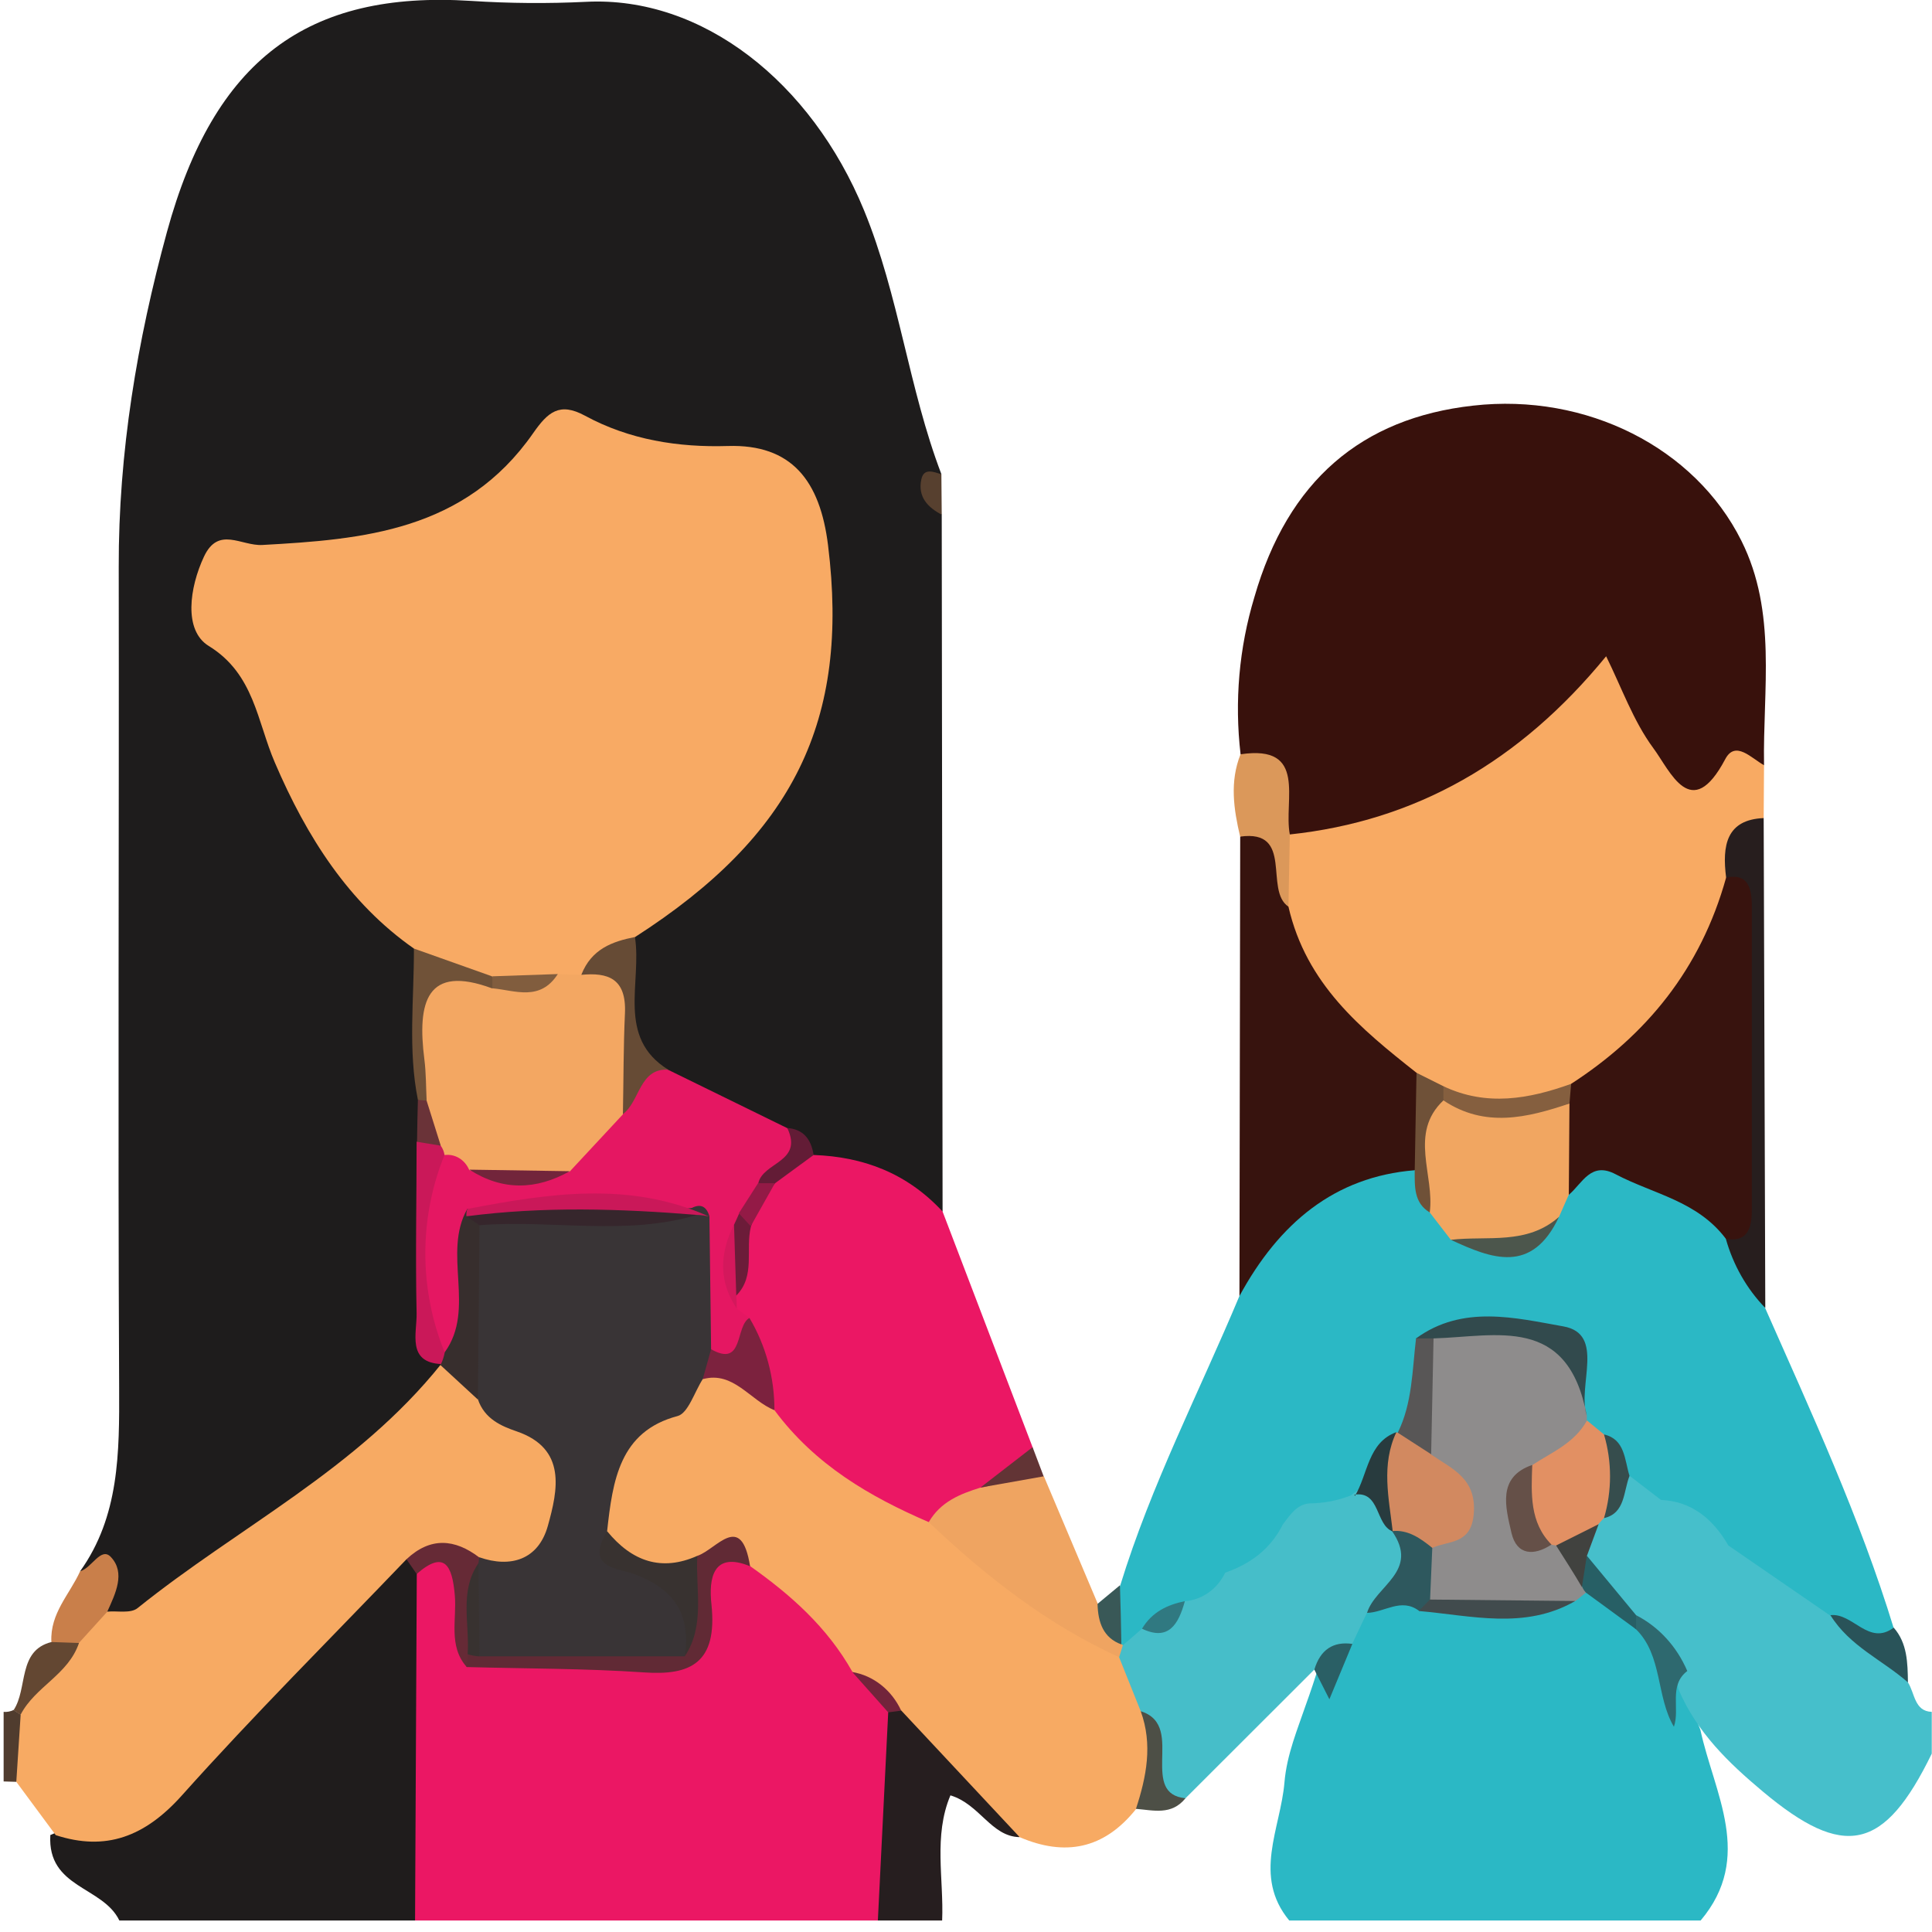 <svg width="66" height="66" viewBox="0 0 66 66" fill="none" xmlns="http://www.w3.org/2000/svg">
<g clip-path="url(#clip0_121_970)">
<path d="M29.989 65.608H14.179C13.893 65.371 13.659 65.068 13.495 64.721C13.33 64.374 13.239 63.992 13.227 63.603C13.139 60.423 12.848 57.226 13.587 54.095C14.793 52.486 15.214 52.455 16.123 54.04C16.379 54.492 16.727 54.874 17.14 55.157C17.756 55.586 18.448 55.87 19.171 55.991C19.895 56.112 20.634 56.068 21.34 55.861C22.418 55.562 23.462 55.258 23.708 53.785C23.862 52.857 24.556 52.578 25.359 52.565C27.521 52.963 28.628 54.891 30.066 56.345C30.556 57.107 30.897 57.969 31.069 58.878C31.349 61.244 31.681 63.614 29.989 65.608Z" fill="#EB1764"/>
<path d="M58.096 65.608H44.043C42.786 64.087 43.746 62.468 43.879 60.89C43.958 59.938 44.328 59.069 44.629 58.185C44.927 57.358 45.185 56.516 45.402 55.661C45.595 55.18 45.924 54.777 46.342 54.511C47.087 54.152 47.918 54.059 48.715 54.245C50.229 54.146 51.74 53.998 53.249 53.836C53.585 53.792 53.916 53.726 54.252 53.695C55.218 53.88 55.865 54.601 56.542 55.278C57.451 56.362 57.559 57.827 58.088 59.095C58.558 61.268 59.927 63.436 58.096 65.608Z" fill="#2BB8C5"/>
<path d="M14.238 53.77C14.217 57.717 14.198 61.664 14.179 65.608H4.078C3.511 64.432 1.615 64.509 1.719 62.688C6.11 60.872 8.553 56.413 12.218 53.607C12.7 53.238 13.148 52.853 13.786 52.972C14.122 53.115 14.358 53.326 14.238 53.77Z" fill="#1F1C1C"/>
<path d="M65.178 57.473C65.416 57.844 65.396 58.46 65.992 58.48V59.907C64.365 63.249 62.992 63.524 60.215 61.197C59.044 60.215 57.978 59.19 57.341 57.717C57.166 56.657 56.479 55.98 55.794 55.298C55.238 54.524 54.423 54.056 53.817 53.337C53.632 52.897 53.754 52.457 53.833 52.017C53.886 51.677 54.008 51.353 54.191 51.07C54.509 50.604 54.937 50.238 55.429 50.01C55.736 49.916 56.061 49.911 56.37 49.995C56.679 50.079 56.963 50.248 57.193 50.487C57.913 51.002 58.379 51.965 59.402 51.947C60.826 52.356 61.891 53.453 63.081 54.311C63.842 55.322 64.515 56.395 65.178 57.473Z" fill="#46BFCB"/>
<path d="M34.828 62.759C33.861 62.739 33.471 61.635 32.468 61.332C31.882 62.724 32.246 64.19 32.185 65.608H29.989L30.343 58.493C30.482 58.29 30.68 58.145 30.906 58.08C33.389 58.733 34.931 60.577 34.828 62.759Z" fill="#261E1F"/>
<path d="M0.557 60.87L0.124 60.857V58.48C0.24 58.49 0.357 58.468 0.464 58.416L0.803 58.636C1.334 59.456 1.322 60.212 0.557 60.87Z" fill="#503C2E"/>
<path d="M2.738 53.675C4.078 51.8 4.08 49.63 4.07 47.389C4.025 38.05 4.07 28.71 4.056 19.372C4.046 15.453 4.686 11.645 5.703 7.925C7.312 2.047 10.493 -0.328 16.097 0.031C17.404 0.116 18.714 0.126 20.022 0.062C23.993 -0.139 27.713 2.801 29.515 7.181C30.713 10.092 31.042 13.274 32.159 16.197C31.712 16.663 31.848 17.122 32.171 17.577L32.2 41.384C30.469 42.059 29.242 40.504 27.725 40.205C27.271 39.917 26.858 39.546 26.342 39.392C24.817 38.994 23.391 38.241 22.164 37.184C20.356 35.896 21.147 33.914 21.021 32.182C21.18 30.816 22.278 30.287 23.124 29.62C26.549 26.924 27.802 23.343 27.18 18.866C26.96 17.276 26.206 16.447 24.751 16.381C23.362 16.317 21.985 16.234 20.657 15.722C20.277 15.56 19.861 15.525 19.462 15.62C19.064 15.716 18.701 15.938 18.42 16.258C16.262 18.525 13.566 19.317 10.678 19.664C7.682 20.025 7.686 20.06 9.275 22.753C9.584 23.291 9.824 23.872 9.987 24.479C10.597 26.65 11.764 28.424 13.227 30.025C13.92 30.783 14.889 31.404 14.822 32.716C14.822 34.282 14.822 35.845 14.822 37.408V38.992C14.944 41.43 14.472 43.921 15.375 46.292C15.698 47.778 14.858 48.71 13.916 49.458C11.389 51.438 8.82 53.36 6.21 55.223C5.453 55.764 4.662 56.116 3.769 55.599C3.051 55.215 3.36 54.148 2.738 53.675Z" fill="#1E1C1C"/>
<path d="M42.38 25.768C42.168 23.962 42.329 22.129 42.852 20.398C43.997 16.423 46.513 14.281 50.322 13.857C54.197 13.417 57.903 15.295 59.489 18.474C60.71 20.915 60.219 23.552 60.262 26.131C57.941 28.283 57.763 28.33 55.446 25.891C54.708 25.117 54.272 25.154 53.412 25.706C51.242 27.118 49.12 28.659 46.549 29.224C45.567 29.444 44.696 29.523 43.824 28.956C42.976 28.096 43.435 26.529 42.38 25.768Z" fill="#38110C"/>
<path d="M56.741 51.239L55.663 50.412C55.098 50.443 54.665 50.153 54.278 49.753C54.116 49.462 53.922 49.193 53.701 48.952C53.556 48.791 53.434 48.608 53.337 48.409C52.305 46.155 52.069 46.054 49.934 46.978C49.423 47.699 48.809 48.339 48.549 49.24C48.458 49.437 48.356 49.628 48.245 49.812C47.583 50.327 47.025 50.999 46.336 51.465C45.978 51.564 45.61 51.605 45.241 51.586C45.085 51.586 44.922 51.586 44.763 51.602C44.69 51.617 44.613 51.628 44.542 51.65C44.351 51.814 44.199 52.025 44.1 52.266C43.598 53.046 43.165 53.871 42.624 54.621C42.181 55.106 41.631 55.461 41.025 55.65C40.415 55.711 39.874 56.015 39.339 56.323C39.042 56.469 38.704 56.488 38.395 56.375C38.197 56.265 38.039 56.087 37.944 55.87C37.726 55.228 38.066 54.709 38.269 54.161C39.325 50.722 40.962 47.565 42.337 44.282C43.626 40.19 45.132 38.941 48.304 39.332C48.813 39.552 49.155 40.005 49.568 40.359C49.844 40.753 50.135 41.131 50.625 41.239C50.907 41.309 51.2 41.306 51.48 41.229C51.76 41.153 52.019 41.005 52.236 40.799C52.551 40.476 52.83 40.111 53.215 39.876C55.631 38.66 57.52 39.249 59.29 41.762C59.821 42.661 59.8 43.787 60.307 44.7C61.889 48.282 63.535 51.837 64.692 55.619C64.895 56.206 64.554 56.279 64.186 56.151C63.591 55.928 63.032 55.605 62.53 55.195L59.044 52.796C58.509 51.874 57.781 51.287 56.741 51.239Z" fill="#2BB8C5"/>
<path d="M44.062 28.506C48.364 28.048 51.911 26.03 54.868 22.419C55.387 23.466 55.796 24.633 56.481 25.559C57.063 26.342 57.773 28.132 58.936 25.935C59.284 25.275 59.833 25.907 60.262 26.14L60.25 27.947C59.609 28.607 59.64 29.513 59.528 30.366C58.814 33.956 57.063 36.61 53.77 37.888C52.267 38.369 50.76 38.501 49.244 37.954C48.801 37.772 48.346 37.625 47.883 37.514C45.394 35.942 43.452 33.921 43.055 30.625C43.179 29.796 43.37 29.007 44.062 28.506Z" fill="#F8AA63"/>
<path d="M27.794 39.456C29.482 39.515 30.981 40.071 32.2 41.388L35.275 49.44C35.36 50.586 34.559 51.105 33.904 51.731C33.16 52.039 32.379 52.237 31.642 52.58C28.998 52.398 27.147 50.876 25.744 48.567C25.683 47.538 25.54 46.531 25.003 45.643C24.836 45.355 24.7 45.047 24.597 44.726C24.568 44.501 24.568 44.273 24.597 44.049C24.799 43.292 24.944 42.52 25.03 41.738C25.266 41.099 25.604 40.511 26.029 39.999C26.535 39.504 27.099 39.231 27.794 39.456Z" fill="#EB1764"/>
<path d="M44.015 30.973C44.625 33.627 46.494 35.15 48.39 36.648C49.09 37.773 49.468 38.891 48.329 39.977C45.591 40.197 43.691 41.788 42.341 44.275C42.349 39.042 42.358 33.81 42.367 28.58C43.153 27.976 43.655 28.158 43.812 29.213C43.897 29.796 43.685 30.421 44.015 30.973Z" fill="#37130E"/>
<path d="M31.728 51.998C32.135 51.296 32.804 51.035 33.493 50.819C34.227 50.758 34.832 49.852 35.661 50.434L37.504 54.792C37.935 55.142 38.045 55.712 38.318 56.175L38.367 56.206C38.419 56.317 38.433 56.445 38.406 56.566C38.379 56.687 38.312 56.794 38.218 56.866C35.769 57.306 31.953 54.445 31.728 51.998Z" fill="#EFA461"/>
<path d="M58.967 29.979C58.826 28.879 58.977 28 60.25 27.947L60.305 44.682C59.674 44.033 59.209 43.218 58.956 42.316C58.834 38.578 58.572 34.823 59.188 31.102C59.227 30.909 59.227 30.709 59.189 30.515C59.151 30.321 59.075 30.138 58.967 29.979Z" fill="#271E1E"/>
<path d="M44.015 30.973C43.173 30.41 44.218 28.323 42.365 28.58C42.144 27.641 42.005 26.705 42.378 25.768C44.688 25.421 43.838 27.349 44.062 28.506C44.045 29.328 44.031 30.148 44.015 30.973Z" fill="#DB985A"/>
<path d="M2.738 53.675C3.128 53.576 3.448 52.827 3.787 53.189C4.296 53.728 3.944 54.441 3.667 55.052C3.936 55.947 3.441 56.307 2.772 56.545C2.58 56.573 2.384 56.545 2.206 56.464C2.027 56.382 1.871 56.251 1.755 56.083C1.709 55.107 2.38 54.467 2.738 53.675Z" fill="#C97F4A"/>
<path d="M62.53 55.177C63.291 55.083 63.84 56.244 64.692 55.602C65.158 56.134 65.168 56.802 65.178 57.473C64.3 56.703 63.191 56.241 62.53 55.177Z" fill="#295359"/>
<path d="M1.759 56.094L2.701 56.127C3.169 58.025 2.349 58.693 0.706 58.579C0.624 58.53 0.543 58.477 0.464 58.422C0.958 57.679 0.594 56.384 1.759 56.094Z" fill="#634732"/>
<path d="M35.653 50.434L33.493 50.817L35.275 49.438L35.653 50.434Z" fill="#623435"/>
<path d="M38.308 56.175C37.697 55.956 37.508 55.43 37.494 54.79L38.259 54.155C38.281 54.828 38.297 55.502 38.308 56.175Z" fill="#395857"/>
<path d="M32.171 17.582C31.703 17.338 31.345 16.979 31.474 16.377C31.559 15.972 31.896 16.122 32.159 16.201L32.171 17.582Z" fill="#57402F"/>
<path d="M31.728 51.998C33.695 53.869 35.796 55.503 38.236 56.615C39.253 56.806 39.831 57.438 39.884 58.579C39.815 59.762 40.148 61.105 38.812 61.796C37.706 63.183 36.371 63.418 34.834 62.761L30.79 58.436C30.194 58.058 29.773 57.426 29.122 57.117C28.254 55.577 27.005 54.478 25.63 53.504C24.79 52.292 24.257 53.284 23.657 53.827C22.016 54.957 21.137 53.607 20.167 52.567C19.542 50.496 19.963 48.851 21.853 47.84C22.573 47.453 23.024 46.644 23.838 46.421C25.146 46.245 25.992 46.879 26.462 48.181C27.845 50.045 29.718 51.131 31.728 51.998Z" fill="#F7AA63"/>
<path d="M23.822 53.15C24.481 52.93 25.321 51.611 25.624 53.506C24.369 52.987 24.2 53.902 24.306 54.825C24.509 56.804 23.596 57.244 22.003 57.132C19.988 56.995 17.964 57.004 15.944 56.949C15.886 56.84 15.864 56.713 15.879 56.588C15.895 56.463 15.949 56.347 16.032 56.259C16.199 56.09 16.401 55.965 16.622 55.896C18.416 55.085 20.36 55.736 22.18 55.223C23.061 54.843 23.271 53.838 23.822 53.15Z" fill="#612A35"/>
<path d="M15.983 56.507C15.971 56.655 15.956 56.802 15.944 56.947C15.306 56.228 15.609 55.322 15.537 54.498C15.45 53.469 15.179 52.943 14.234 53.77L13.884 53.264C14.339 51.725 14.673 51.626 16.404 52.455C16.584 52.654 16.716 52.897 16.79 53.163C17.006 54.412 16.831 55.555 15.983 56.507Z" fill="#662A36"/>
<path d="M29.116 57.119C29.472 57.179 29.809 57.33 30.099 57.559C30.39 57.789 30.625 58.09 30.786 58.438L30.343 58.497L29.116 57.119Z" fill="#72243B"/>
<path d="M38.969 58.458L38.23 56.613C38.275 56.479 38.316 56.343 38.356 56.206L39.013 55.639C39.675 55.639 40.03 55.085 40.476 54.698C40.764 54.678 41.042 54.578 41.284 54.407C41.526 54.236 41.722 54.001 41.855 53.724C42.699 53.431 43.395 52.934 43.828 52.07C44.074 51.751 44.296 51.395 44.731 51.358C45.217 51.356 45.698 51.263 46.155 51.083C47.07 50.304 47.639 50.905 48.176 51.668C48.283 51.865 48.355 52.082 48.39 52.308C48.974 54.067 47.576 54.399 46.692 55.105L46.191 56.162C45.734 56.413 45.378 56.822 44.892 57.042L40.49 61.439C39.723 61.705 39.498 61.294 39.412 60.538C39.341 59.832 39.798 58.97 38.969 58.458Z" fill="#46BEC9"/>
<path d="M54.177 54.408L53.821 54.693C52.261 55.149 50.674 54.823 49.104 54.894C48.361 54.619 48.392 53.961 48.433 53.301C49.35 51.828 48.17 50.351 48.433 48.869C48.821 47.78 48.378 46.545 48.949 45.489C49.456 45.404 49.969 45.377 50.481 45.41C53.613 45.392 53.613 45.392 54.209 48.361V48.521C54.524 49.599 53.819 50.199 53.284 50.874C53.038 51.237 52.989 51.595 53.341 51.938C53.461 52.091 53.569 52.255 53.662 52.429C53.763 52.937 53.952 53.419 54.219 53.851C54.273 53.935 54.298 54.036 54.29 54.138C54.282 54.239 54.242 54.334 54.177 54.408Z" fill="#8E8C8C"/>
<path d="M48.929 52.877C48.903 53.464 48.878 54.05 48.854 54.636C48.839 54.737 48.794 54.83 48.725 54.901C48.657 54.971 48.569 55.016 48.475 55.028C47.865 54.57 47.292 55.087 46.7 55.098C46.987 54.166 48.514 53.678 47.55 52.299C48.242 51.842 48.671 52.11 48.929 52.877Z" fill="#2E585E"/>
<path d="M48.467 55.034L48.846 54.643L53.812 54.693C52.088 55.685 50.271 55.19 48.467 55.034Z" fill="#414B4D"/>
<path d="M57.64 57.084C56.994 57.578 57.398 58.37 57.183 58.988C56.573 57.963 56.798 56.551 55.889 55.659C55.755 55.551 55.71 55.439 55.755 55.338C55.8 55.236 55.846 55.177 55.891 55.177C56.663 55.572 57.282 56.246 57.64 57.084Z" fill="#2E696F"/>
<path d="M55.891 55.177C55.891 55.338 55.891 55.498 55.891 55.659L54.179 54.407C54.123 54.348 54.079 54.278 54.046 54.201C53.922 53.818 53.867 53.447 54.213 53.15C54.772 53.827 55.331 54.503 55.891 55.177Z" fill="#275F65"/>
<path d="M44.9 57.037C45.103 56.356 45.542 56.066 46.199 56.158C45.938 56.787 45.676 57.417 45.414 58.049L44.9 57.037Z" fill="#2A5F65"/>
<path d="M16.371 53.203C15.529 52.563 14.7 52.503 13.888 53.264C11.321 55.945 8.693 58.563 6.212 61.336C4.945 62.75 3.61 63.247 1.904 62.691L0.557 60.87C0.606 60.105 0.657 59.331 0.706 58.572C1.212 57.605 2.333 57.215 2.701 56.12C3.025 55.766 3.346 55.41 3.667 55.056C4.017 55.023 4.46 55.127 4.7 54.935C8.158 52.156 12.19 50.197 15.074 46.595L15.389 46.432C15.999 46.395 16.518 46.712 17.045 46.989C17.608 47.6 18.338 47.985 18.924 48.552C20.45 50.03 20.104 53.099 18.346 53.891C17.523 54.267 16.809 54.19 16.371 53.203Z" fill="#F7AA63"/>
<path d="M53.158 52.796L53.003 52.769C51.51 52.224 51.87 51.151 52.344 50.049C53.011 49.61 53.78 49.306 54.215 48.526L54.793 49.001C55.511 49.955 55.468 50.911 54.793 51.859C54.728 51.923 54.667 51.99 54.61 52.061C54.242 52.576 53.861 53.06 53.158 52.796Z" fill="#E29063"/>
<path d="M53.158 52.796L54.612 52.068L54.205 53.167L54.04 54.216C53.756 53.73 53.453 53.262 53.158 52.796Z" fill="#41423F"/>
<path d="M54.795 51.861C55.07 50.932 55.07 49.932 54.795 49.003C55.513 49.166 55.495 49.86 55.666 50.419C55.456 50.953 55.523 51.696 54.795 51.861Z" fill="#364D4D"/>
<path d="M38.969 58.458C39.794 58.715 39.711 59.471 39.701 60.133C39.691 60.795 39.733 61.356 40.498 61.431C40.02 62.024 39.4 61.84 38.806 61.793C39.164 60.698 39.384 59.597 38.969 58.458Z" fill="#4D4F46"/>
<path d="M14.14 32.404C11.915 30.849 10.479 28.591 9.391 26.054C8.781 24.642 8.687 23.024 7.131 22.067C6.263 21.535 6.474 20.069 6.968 19.015C7.463 17.962 8.238 18.657 8.964 18.617C12.387 18.428 15.879 18.145 18.21 14.802C18.716 14.077 19.111 13.727 19.986 14.202C21.509 15.029 23.177 15.288 24.867 15.236C27.04 15.17 28.016 16.416 28.288 18.633C29.027 24.609 27.117 28.527 21.696 32.01C21.031 32.646 20.734 33.648 19.908 34.134C19.588 34.299 19.244 34.403 18.891 34.44C18.176 34.447 17.462 34.346 16.772 34.141C15.733 33.851 14.728 33.495 14.14 32.404Z" fill="#F8AA64"/>
<path d="M25.17 44.702L25.602 45.023C25.602 46.307 25.331 47.18 23.919 46.327C22.937 45.346 23.596 43.704 22.664 42.703C21.131 41.164 18.596 41.136 16.861 42.668C16.235 43.306 16.211 44.157 16.127 44.994C16.044 45.832 15.72 46.472 14.769 46.259C14.055 43.983 14.376 41.676 14.596 39.376C14.752 39.178 14.947 39.02 15.167 38.913C15.387 38.806 15.626 38.752 15.867 38.756C16.851 38.904 17.836 39.174 18.83 38.805C19.632 38.561 20.051 37.837 20.549 37.206C21.257 36.766 21.936 36.232 22.827 36.547L26.895 38.539C28.402 39.823 26.354 39.726 26.285 40.395C25.953 40.739 25.687 41.149 25.502 41.604C25.422 41.782 25.347 41.96 25.276 42.143C25.207 42.991 24.928 43.834 25.17 44.702Z" fill="#E51762"/>
<path d="M22.827 36.542C21.841 36.483 21.861 37.626 21.283 38.055C19.52 36.918 20.39 34.864 19.86 33.297C20.207 32.417 20.919 32.162 21.69 32.01C21.936 33.56 21.047 35.438 22.827 36.542Z" fill="#664B35"/>
<path d="M15.19 39.444C14.755 40.508 14.53 41.658 14.53 42.821C14.53 43.984 14.755 45.133 15.19 46.197C15.218 46.233 15.236 46.277 15.244 46.324C15.252 46.37 15.248 46.418 15.233 46.462C15.218 46.507 15.193 46.547 15.16 46.577C15.126 46.608 15.086 46.628 15.043 46.637L15.082 46.599C13.89 46.547 14.246 45.542 14.232 44.862C14.189 42.914 14.232 40.962 14.232 39.014C14.327 38.885 14.461 38.799 14.611 38.77C14.761 38.741 14.915 38.772 15.045 38.857C15.114 38.933 15.164 39.027 15.19 39.13C15.215 39.233 15.215 39.342 15.19 39.444Z" fill="#CA1859"/>
<path d="M14.14 32.404L16.805 33.352C16.872 33.432 16.918 33.53 16.938 33.636C16.959 33.742 16.952 33.852 16.921 33.954C15.682 34.809 15.794 36.566 14.842 37.62C14.752 37.666 14.653 37.686 14.553 37.678C14.454 37.67 14.359 37.634 14.276 37.573C13.933 35.865 14.146 34.128 14.14 32.404Z" fill="#705238"/>
<path d="M25.902 40.43C26.057 39.689 27.452 39.713 26.895 38.534C27.428 38.574 27.709 38.899 27.794 39.456C27.355 39.777 26.916 40.098 26.478 40.421C26.445 40.469 26.402 40.509 26.352 40.536C26.303 40.564 26.248 40.578 26.192 40.579C26.137 40.58 26.081 40.567 26.031 40.541C25.981 40.515 25.937 40.477 25.902 40.43Z" fill="#631C36"/>
<path d="M14.276 37.573L14.575 37.6C15.297 37.91 15.509 38.404 15.059 39.139L14.246 39.005C14.253 38.524 14.263 38.047 14.276 37.573Z" fill="#6A3338"/>
<path d="M58.967 29.979C59.701 29.825 59.843 30.317 59.845 30.942C59.845 34.411 59.845 37.881 59.845 41.351C59.845 41.991 59.67 42.45 58.956 42.316C57.98 41.023 56.481 40.792 55.198 40.117C54.347 39.664 54.063 40.416 53.593 40.817C52.478 39.922 52.852 38.838 53.253 37.738C53.373 37.488 53.514 37.25 53.672 37.026C56.229 35.372 58.096 33.114 58.967 29.979Z" fill="#38130E"/>
<path d="M53.615 37.699C53.607 38.734 53.6 39.771 53.593 40.81L53.257 41.571C52.252 43.077 50.88 42.556 49.563 42.354C49.324 42.041 49.083 41.73 48.842 41.419C48.612 40.1 48.386 38.781 48.97 37.505C50.501 37.989 52.061 37.758 53.615 37.699Z" fill="#F1A661"/>
<path d="M48.929 52.877C48.522 52.55 48.099 52.246 47.55 52.305L47.578 52.316C47.22 51.169 46.903 50.023 47.703 48.924L47.749 48.95C48.534 48.462 48.634 49.218 48.89 49.689C49.602 50.181 50.461 50.502 50.343 51.745C50.245 52.767 49.484 52.627 48.929 52.877Z" fill="#D28960"/>
<path d="M54.205 48.361C53.568 44.906 51.12 45.661 48.972 45.722C48.772 45.979 48.573 45.979 48.374 45.722C49.968 44.557 51.785 45.025 53.404 45.311C54.852 45.566 53.876 47.332 54.205 48.361Z" fill="#324A4D"/>
<path d="M47.703 48.924C47.176 50.034 47.446 51.18 47.578 52.316C46.98 52.097 47.159 50.925 46.269 51.059L46.285 51.107C46.732 50.362 46.728 49.278 47.703 48.924Z" fill="#283B3E"/>
<path d="M49.309 37.591C48.117 38.719 49.014 40.144 48.842 41.419C48.3 41.092 48.327 40.54 48.329 39.977L48.39 36.648L49.309 37.107C49.458 37.215 49.513 37.327 49.458 37.428C49.403 37.529 49.36 37.591 49.309 37.591Z" fill="#6F5138"/>
<path d="M48.374 45.722H48.972C48.943 47.041 48.916 48.361 48.89 49.68L47.749 48.943C48.248 47.941 48.243 46.817 48.374 45.722Z" fill="#585656"/>
<path d="M49.563 42.354C50.816 42.206 52.155 42.543 53.257 41.571C52.332 43.537 50.961 43.004 49.563 42.354Z" fill="#4C564C"/>
<path d="M40.476 54.698C40.258 55.5 39.912 56.07 39.013 55.639C39.357 55.063 39.884 54.821 40.476 54.698Z" fill="#307981"/>
<path d="M49.309 37.591V37.107C50.776 37.804 52.226 37.547 53.672 37.026C53.654 37.246 53.633 37.466 53.615 37.699C52.169 38.185 50.725 38.539 49.309 37.591Z" fill="#855F3F"/>
<path d="M24.292 46.092C25.422 46.731 25.105 45.302 25.602 45.023C26.161 45.962 26.458 47.056 26.456 48.174C25.63 47.846 25.058 46.83 24.015 47.112C23.488 46.571 23.936 46.347 24.292 46.092Z" fill="#7C223E"/>
<path d="M25.17 44.702C24.538 43.767 24.588 42.807 25.075 41.83C25.583 42.622 25.461 43.435 25.152 44.249C25.162 44.405 25.168 44.553 25.17 44.702Z" fill="#D4185C"/>
<path d="M25.152 44.258C25.128 43.449 25.102 42.642 25.075 41.839C25.134 41.716 25.191 41.591 25.245 41.465C25.622 41.344 25.856 41.388 25.652 41.905C25.457 42.681 25.817 43.592 25.152 44.258Z" fill="#6C1C39"/>
<path d="M25.646 41.888L25.239 41.448L25.896 40.421H26.472L25.646 41.888Z" fill="#931A46"/>
<path d="M24.292 46.092C24.195 46.432 24.1 46.772 24.007 47.112C23.724 47.552 23.509 48.279 23.148 48.374C21.167 48.897 20.93 50.573 20.74 52.308C20.578 53.548 21.989 53.732 22.223 53.754C24.361 53.959 23.59 55.377 23.393 56.582H16.381C15.995 55.525 16.066 54.462 16.345 53.396L16.373 53.198C17.441 53.572 18.391 53.286 18.715 52.127C19.058 50.9 19.363 49.489 17.657 48.9C17.134 48.721 16.552 48.477 16.325 47.8C15.702 45.874 15.865 43.915 16.109 41.953C17.126 40.854 18.409 41.489 19.567 41.38C20.913 41.252 22.276 41.448 23.635 41.265C23.936 41.113 24.135 41.21 24.235 41.551L24.292 46.092Z" fill="#393436"/>
<path d="M23.393 56.582C23.622 55.069 22.947 54.251 21.674 53.776C21.11 53.556 19.97 53.59 20.74 52.308C21.59 53.346 22.601 53.693 23.822 53.15C23.755 54.304 24.098 55.52 23.393 56.582Z" fill="#383230"/>
<path d="M16.345 53.401L16.381 56.587C16.244 56.578 16.107 56.552 15.975 56.51C16.048 55.465 15.682 54.361 16.345 53.401Z" fill="#383230"/>
<path d="M52.344 50.045C52.309 51.023 52.251 52.009 53.001 52.765C52.407 53.156 51.811 53.141 51.632 52.358C51.437 51.501 51.134 50.458 52.344 50.045Z" fill="#655048"/>
<path d="M16.381 41.855C16.364 43.839 16.345 45.825 16.325 47.811L15.047 46.633C15.117 46.495 15.166 46.347 15.194 46.193C16.264 44.711 15.102 42.815 15.965 41.296L16.188 41.388C16.302 41.514 16.371 41.679 16.381 41.855Z" fill="#372E2D"/>
<path d="M15.059 39.143L14.575 37.604C14.551 37.134 14.557 36.661 14.498 36.197C14.248 34.236 14.567 32.932 16.813 33.765C17.484 33.182 18.389 33.884 19.05 33.279L19.864 33.301C20.75 33.218 21.405 33.407 21.349 34.62C21.296 35.768 21.302 36.918 21.279 38.068L19.461 40.023C18.314 40.267 17.169 40.346 16.03 39.97C15.958 39.798 15.838 39.656 15.686 39.563C15.534 39.471 15.358 39.434 15.186 39.458C15.168 39.343 15.125 39.235 15.059 39.143Z" fill="#F3A762"/>
<path d="M19.056 33.275C18.446 34.218 17.604 33.835 16.819 33.761C16.819 33.624 16.819 33.488 16.819 33.352L19.056 33.275Z" fill="#815D3E"/>
<path d="M24.23 41.562C24.092 41.527 23.951 41.507 23.809 41.503C21.186 41.698 18.56 41.617 15.934 41.551C15.925 41.466 15.936 41.38 15.964 41.3C18.737 40.77 21.507 40.335 24.23 41.562Z" fill="#CA1859"/>
<path d="M16.034 39.957L19.465 40.01C18.314 40.654 17.169 40.685 16.034 39.957Z" fill="#72253B"/>
<path d="M15.934 41.551C18.558 41.208 21.184 41.289 23.81 41.503C21.369 42.233 18.855 41.659 16.381 41.855L15.934 41.551Z" fill="#36262C"/>
</g>
<defs>
<clipPath id="clip0_121_970">
<rect width="66" height="65.786" fill="white"/>
</clipPath>
</defs>
</svg>
